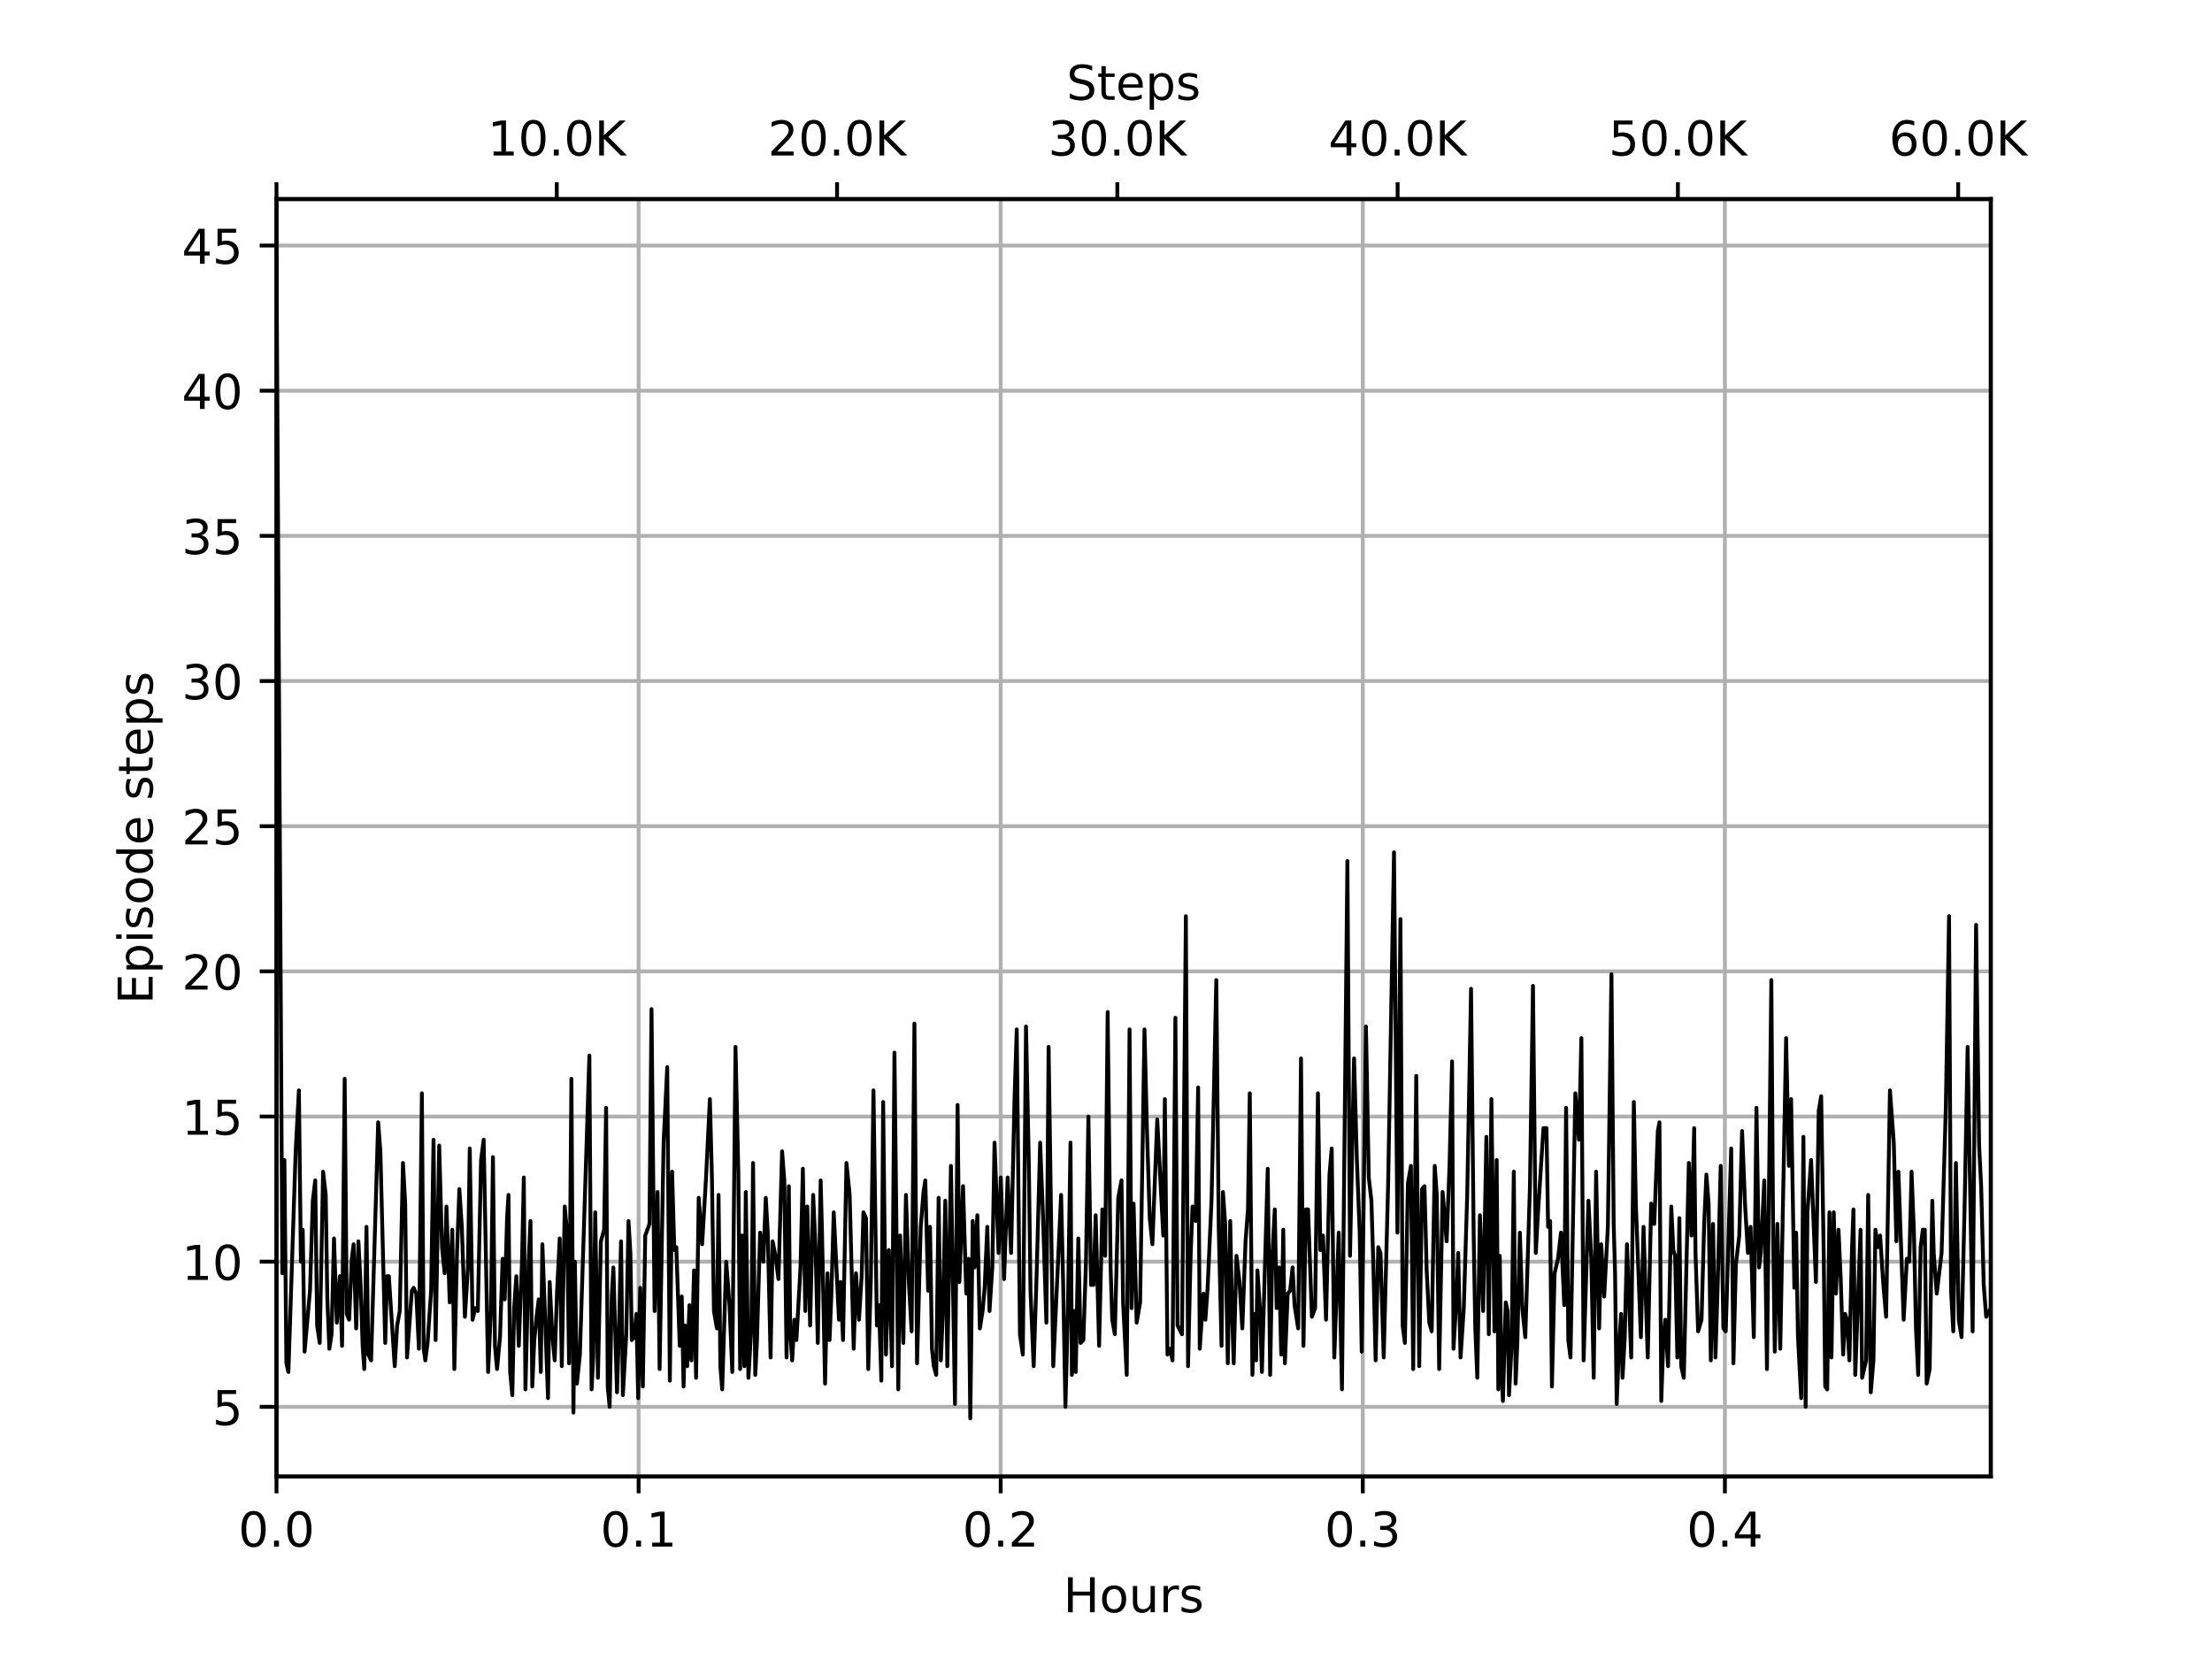 <?xml version="1.0" encoding="utf-8" standalone="no"?>
<!DOCTYPE svg PUBLIC "-//W3C//DTD SVG 1.1//EN"
  "http://www.w3.org/Graphics/SVG/1.1/DTD/svg11.dtd">
<!-- Created with matplotlib (https://matplotlib.org/) -->
<svg height="345.6pt" version="1.1" viewBox="0 0 460.8 345.6" width="460.8pt" xmlns="http://www.w3.org/2000/svg" xmlns:xlink="http://www.w3.org/1999/xlink">
 <defs>
  <style type="text/css">
*{stroke-linecap:butt;stroke-linejoin:round;}
  </style>
 </defs>
 <g id="figure_1">
  <g id="patch_1">
   <path d="M 0 345.6 
L 460.8 345.6 
L 460.8 0 
L 0 0 
z
" style="fill:#ffffff;"/>
  </g>
  <g id="axes_1">
   <g id="patch_2">
    <path d="M 57.6 307.584 
L 414.72 307.584 
L 414.72 41.472 
L 57.6 41.472 
z
" style="fill:#ffffff;"/>
   </g>
   <g id="matplotlib.axis_1">
    <g id="xtick_1">
     <g id="line2d_1">
      <path clip-path="url(#p15f5a786ad)" d="M 57.6 307.584 
L 57.6 41.472 
" style="fill:none;stroke:#b0b0b0;stroke-linecap:square;stroke-width:0.8;"/>
     </g>
     <g id="line2d_2">
      <defs>
       <path d="M 0 0 
L 0 3.5 
" id="mfca3f30fb4" style="stroke:#000000;stroke-width:0.8;"/>
      </defs>
      <g>
       <use style="stroke:#000000;stroke-width:0.8;" x="57.6" xlink:href="#mfca3f30fb4" y="307.584"/>
      </g>
     </g>
     <g id="text_1">
      <!-- 0.0 -->
      <defs>
       <path d="M 31.781 66.406 
Q 24.172 66.406 20.328 58.906 
Q 16.5 51.422 16.5 36.375 
Q 16.5 21.391 20.328 13.891 
Q 24.172 6.391 31.781 6.391 
Q 39.453 6.391 43.281 13.891 
Q 47.125 21.391 47.125 36.375 
Q 47.125 51.422 43.281 58.906 
Q 39.453 66.406 31.781 66.406 
z
M 31.781 74.219 
Q 44.047 74.219 50.516 64.516 
Q 56.984 54.828 56.984 36.375 
Q 56.984 17.969 50.516 8.266 
Q 44.047 -1.422 31.781 -1.422 
Q 19.531 -1.422 13.062 8.266 
Q 6.594 17.969 6.594 36.375 
Q 6.594 54.828 13.062 64.516 
Q 19.531 74.219 31.781 74.219 
z
" id="DejaVuSans-48"/>
       <path d="M 10.688 12.406 
L 21 12.406 
L 21 0 
L 10.688 0 
z
" id="DejaVuSans-46"/>
      </defs>
      <g transform="translate(49.648 322.182)scale(0.1 -0.1)">
       <use xlink:href="#DejaVuSans-48"/>
       <use x="63.623" xlink:href="#DejaVuSans-46"/>
       <use x="95.41" xlink:href="#DejaVuSans-48"/>
      </g>
     </g>
    </g>
    <g id="xtick_2">
     <g id="line2d_3">
      <path clip-path="url(#p15f5a786ad)" d="M 133.032 307.584 
L 133.032 41.472 
" style="fill:none;stroke:#b0b0b0;stroke-linecap:square;stroke-width:0.8;"/>
     </g>
     <g id="line2d_4">
      <g>
       <use style="stroke:#000000;stroke-width:0.8;" x="133.032" xlink:href="#mfca3f30fb4" y="307.584"/>
      </g>
     </g>
     <g id="text_2">
      <!-- 0.1 -->
      <defs>
       <path d="M 12.406 8.297 
L 28.516 8.297 
L 28.516 63.922 
L 10.984 60.406 
L 10.984 69.391 
L 28.422 72.906 
L 38.281 72.906 
L 38.281 8.297 
L 54.391 8.297 
L 54.391 0 
L 12.406 0 
z
" id="DejaVuSans-49"/>
      </defs>
      <g transform="translate(125.08 322.182)scale(0.1 -0.1)">
       <use xlink:href="#DejaVuSans-48"/>
       <use x="63.623" xlink:href="#DejaVuSans-46"/>
       <use x="95.41" xlink:href="#DejaVuSans-49"/>
      </g>
     </g>
    </g>
    <g id="xtick_3">
     <g id="line2d_5">
      <path clip-path="url(#p15f5a786ad)" d="M 208.464 307.584 
L 208.464 41.472 
" style="fill:none;stroke:#b0b0b0;stroke-linecap:square;stroke-width:0.8;"/>
     </g>
     <g id="line2d_6">
      <g>
       <use style="stroke:#000000;stroke-width:0.8;" x="208.464" xlink:href="#mfca3f30fb4" y="307.584"/>
      </g>
     </g>
     <g id="text_3">
      <!-- 0.2 -->
      <defs>
       <path d="M 19.188 8.297 
L 53.609 8.297 
L 53.609 0 
L 7.328 0 
L 7.328 8.297 
Q 12.938 14.109 22.625 23.891 
Q 32.328 33.688 34.812 36.531 
Q 39.547 41.844 41.422 45.531 
Q 43.312 49.219 43.312 52.781 
Q 43.312 58.594 39.234 62.25 
Q 35.156 65.922 28.609 65.922 
Q 23.969 65.922 18.812 64.312 
Q 13.672 62.703 7.812 59.422 
L 7.812 69.391 
Q 13.766 71.781 18.938 73 
Q 24.125 74.219 28.422 74.219 
Q 39.75 74.219 46.484 68.547 
Q 53.219 62.891 53.219 53.422 
Q 53.219 48.922 51.531 44.891 
Q 49.859 40.875 45.406 35.406 
Q 44.188 33.984 37.641 27.219 
Q 31.109 20.453 19.188 8.297 
z
" id="DejaVuSans-50"/>
      </defs>
      <g transform="translate(200.512 322.182)scale(0.1 -0.1)">
       <use xlink:href="#DejaVuSans-48"/>
       <use x="63.623" xlink:href="#DejaVuSans-46"/>
       <use x="95.41" xlink:href="#DejaVuSans-50"/>
      </g>
     </g>
    </g>
    <g id="xtick_4">
     <g id="line2d_7">
      <path clip-path="url(#p15f5a786ad)" d="M 283.896 307.584 
L 283.896 41.472 
" style="fill:none;stroke:#b0b0b0;stroke-linecap:square;stroke-width:0.8;"/>
     </g>
     <g id="line2d_8">
      <g>
       <use style="stroke:#000000;stroke-width:0.8;" x="283.896" xlink:href="#mfca3f30fb4" y="307.584"/>
      </g>
     </g>
     <g id="text_4">
      <!-- 0.3 -->
      <defs>
       <path d="M 40.578 39.312 
Q 47.656 37.797 51.625 33 
Q 55.609 28.219 55.609 21.188 
Q 55.609 10.406 48.188 4.484 
Q 40.766 -1.422 27.094 -1.422 
Q 22.516 -1.422 17.656 -0.516 
Q 12.797 0.391 7.625 2.203 
L 7.625 11.719 
Q 11.719 9.328 16.594 8.109 
Q 21.484 6.891 26.812 6.891 
Q 36.078 6.891 40.938 10.547 
Q 45.797 14.203 45.797 21.188 
Q 45.797 27.641 41.281 31.266 
Q 36.766 34.906 28.719 34.906 
L 20.219 34.906 
L 20.219 43.016 
L 29.109 43.016 
Q 36.375 43.016 40.234 45.922 
Q 44.094 48.828 44.094 54.297 
Q 44.094 59.906 40.109 62.906 
Q 36.141 65.922 28.719 65.922 
Q 24.656 65.922 20.016 65.031 
Q 15.375 64.156 9.812 62.312 
L 9.812 71.094 
Q 15.438 72.656 20.344 73.438 
Q 25.25 74.219 29.594 74.219 
Q 40.828 74.219 47.359 69.109 
Q 53.906 64.016 53.906 55.328 
Q 53.906 49.266 50.438 45.094 
Q 46.969 40.922 40.578 39.312 
z
" id="DejaVuSans-51"/>
      </defs>
      <g transform="translate(275.944 322.182)scale(0.1 -0.1)">
       <use xlink:href="#DejaVuSans-48"/>
       <use x="63.623" xlink:href="#DejaVuSans-46"/>
       <use x="95.41" xlink:href="#DejaVuSans-51"/>
      </g>
     </g>
    </g>
    <g id="xtick_5">
     <g id="line2d_9">
      <path clip-path="url(#p15f5a786ad)" d="M 359.328 307.584 
L 359.328 41.472 
" style="fill:none;stroke:#b0b0b0;stroke-linecap:square;stroke-width:0.8;"/>
     </g>
     <g id="line2d_10">
      <g>
       <use style="stroke:#000000;stroke-width:0.8;" x="359.328" xlink:href="#mfca3f30fb4" y="307.584"/>
      </g>
     </g>
     <g id="text_5">
      <!-- 0.4 -->
      <defs>
       <path d="M 37.797 64.312 
L 12.891 25.391 
L 37.797 25.391 
z
M 35.203 72.906 
L 47.609 72.906 
L 47.609 25.391 
L 58.016 25.391 
L 58.016 17.188 
L 47.609 17.188 
L 47.609 0 
L 37.797 0 
L 37.797 17.188 
L 4.891 17.188 
L 4.891 26.703 
z
" id="DejaVuSans-52"/>
      </defs>
      <g transform="translate(351.376 322.182)scale(0.1 -0.1)">
       <use xlink:href="#DejaVuSans-48"/>
       <use x="63.623" xlink:href="#DejaVuSans-46"/>
       <use x="95.41" xlink:href="#DejaVuSans-52"/>
      </g>
     </g>
    </g>
    <g id="text_6">
     <!-- Hours -->
     <defs>
      <path d="M 9.812 72.906 
L 19.672 72.906 
L 19.672 43.016 
L 55.516 43.016 
L 55.516 72.906 
L 65.375 72.906 
L 65.375 0 
L 55.516 0 
L 55.516 34.719 
L 19.672 34.719 
L 19.672 0 
L 9.812 0 
z
" id="DejaVuSans-72"/>
      <path d="M 30.609 48.391 
Q 23.391 48.391 19.188 42.75 
Q 14.984 37.109 14.984 27.297 
Q 14.984 17.484 19.156 11.844 
Q 23.344 6.203 30.609 6.203 
Q 37.797 6.203 41.984 11.859 
Q 46.188 17.531 46.188 27.297 
Q 46.188 37.016 41.984 42.703 
Q 37.797 48.391 30.609 48.391 
z
M 30.609 56 
Q 42.328 56 49.016 48.375 
Q 55.719 40.766 55.719 27.297 
Q 55.719 13.875 49.016 6.219 
Q 42.328 -1.422 30.609 -1.422 
Q 18.844 -1.422 12.172 6.219 
Q 5.516 13.875 5.516 27.297 
Q 5.516 40.766 12.172 48.375 
Q 18.844 56 30.609 56 
z
" id="DejaVuSans-111"/>
      <path d="M 8.5 21.578 
L 8.5 54.688 
L 17.484 54.688 
L 17.484 21.922 
Q 17.484 14.156 20.5 10.266 
Q 23.531 6.391 29.594 6.391 
Q 36.859 6.391 41.078 11.031 
Q 45.312 15.672 45.312 23.688 
L 45.312 54.688 
L 54.297 54.688 
L 54.297 0 
L 45.312 0 
L 45.312 8.406 
Q 42.047 3.422 37.719 1 
Q 33.406 -1.422 27.688 -1.422 
Q 18.266 -1.422 13.375 4.438 
Q 8.5 10.297 8.5 21.578 
z
M 31.109 56 
z
" id="DejaVuSans-117"/>
      <path d="M 41.109 46.297 
Q 39.594 47.172 37.812 47.578 
Q 36.031 48 33.891 48 
Q 26.266 48 22.188 43.047 
Q 18.109 38.094 18.109 28.812 
L 18.109 0 
L 9.078 0 
L 9.078 54.688 
L 18.109 54.688 
L 18.109 46.188 
Q 20.953 51.172 25.484 53.578 
Q 30.031 56 36.531 56 
Q 37.453 56 38.578 55.875 
Q 39.703 55.766 41.062 55.516 
z
" id="DejaVuSans-114"/>
      <path d="M 44.281 53.078 
L 44.281 44.578 
Q 40.484 46.531 36.375 47.5 
Q 32.281 48.484 27.875 48.484 
Q 21.188 48.484 17.844 46.438 
Q 14.5 44.391 14.5 40.281 
Q 14.5 37.156 16.891 35.375 
Q 19.281 33.594 26.516 31.984 
L 29.594 31.297 
Q 39.156 29.25 43.188 25.516 
Q 47.219 21.781 47.219 15.094 
Q 47.219 7.469 41.188 3.016 
Q 35.156 -1.422 24.609 -1.422 
Q 20.219 -1.422 15.453 -0.562 
Q 10.688 0.297 5.422 2 
L 5.422 11.281 
Q 10.406 8.688 15.234 7.391 
Q 20.062 6.109 24.812 6.109 
Q 31.156 6.109 34.562 8.281 
Q 37.984 10.453 37.984 14.406 
Q 37.984 18.062 35.516 20.016 
Q 33.062 21.969 24.703 23.781 
L 21.578 24.516 
Q 13.234 26.266 9.516 29.906 
Q 5.812 33.547 5.812 39.891 
Q 5.812 47.609 11.281 51.797 
Q 16.75 56 26.812 56 
Q 31.781 56 36.172 55.266 
Q 40.578 54.547 44.281 53.078 
z
" id="DejaVuSans-115"/>
     </defs>
     <g transform="translate(221.512 335.861)scale(0.1 -0.1)">
      <use xlink:href="#DejaVuSans-72"/>
      <use x="75.195" xlink:href="#DejaVuSans-111"/>
      <use x="136.377" xlink:href="#DejaVuSans-117"/>
      <use x="199.756" xlink:href="#DejaVuSans-114"/>
      <use x="240.869" xlink:href="#DejaVuSans-115"/>
     </g>
    </g>
   </g>
   <g id="matplotlib.axis_2">
    <g id="ytick_1">
     <g id="line2d_11">
      <path clip-path="url(#p15f5a786ad)" d="M 57.6 293.069 
L 414.72 293.069 
" style="fill:none;stroke:#b0b0b0;stroke-linecap:square;stroke-width:0.8;"/>
     </g>
     <g id="line2d_12">
      <defs>
       <path d="M 0 0 
L -3.5 0 
" id="m21ee9aefd4" style="stroke:#000000;stroke-width:0.8;"/>
      </defs>
      <g>
       <use style="stroke:#000000;stroke-width:0.8;" x="57.6" xlink:href="#m21ee9aefd4" y="293.069"/>
      </g>
     </g>
     <g id="text_7">
      <!-- 5 -->
      <defs>
       <path d="M 10.797 72.906 
L 49.516 72.906 
L 49.516 64.594 
L 19.828 64.594 
L 19.828 46.734 
Q 21.969 47.469 24.109 47.828 
Q 26.266 48.188 28.422 48.188 
Q 40.625 48.188 47.75 41.5 
Q 54.891 34.812 54.891 23.391 
Q 54.891 11.625 47.562 5.094 
Q 40.234 -1.422 26.906 -1.422 
Q 22.312 -1.422 17.547 -0.641 
Q 12.797 0.141 7.719 1.703 
L 7.719 11.625 
Q 12.109 9.234 16.797 8.062 
Q 21.484 6.891 26.703 6.891 
Q 35.156 6.891 40.078 11.328 
Q 45.016 15.766 45.016 23.391 
Q 45.016 31 40.078 35.438 
Q 35.156 39.891 26.703 39.891 
Q 22.75 39.891 18.812 39.016 
Q 14.891 38.141 10.797 36.281 
z
" id="DejaVuSans-53"/>
      </defs>
      <g transform="translate(44.237 296.868)scale(0.1 -0.1)">
       <use xlink:href="#DejaVuSans-53"/>
      </g>
     </g>
    </g>
    <g id="ytick_2">
     <g id="line2d_13">
      <path clip-path="url(#p15f5a786ad)" d="M 57.6 262.829 
L 414.72 262.829 
" style="fill:none;stroke:#b0b0b0;stroke-linecap:square;stroke-width:0.8;"/>
     </g>
     <g id="line2d_14">
      <g>
       <use style="stroke:#000000;stroke-width:0.8;" x="57.6" xlink:href="#m21ee9aefd4" y="262.829"/>
      </g>
     </g>
     <g id="text_8">
      <!-- 10 -->
      <g transform="translate(37.875 266.628)scale(0.1 -0.1)">
       <use xlink:href="#DejaVuSans-49"/>
       <use x="63.623" xlink:href="#DejaVuSans-48"/>
      </g>
     </g>
    </g>
    <g id="ytick_3">
     <g id="line2d_15">
      <path clip-path="url(#p15f5a786ad)" d="M 57.6 232.589 
L 414.72 232.589 
" style="fill:none;stroke:#b0b0b0;stroke-linecap:square;stroke-width:0.8;"/>
     </g>
     <g id="line2d_16">
      <g>
       <use style="stroke:#000000;stroke-width:0.8;" x="57.6" xlink:href="#m21ee9aefd4" y="232.589"/>
      </g>
     </g>
     <g id="text_9">
      <!-- 15 -->
      <g transform="translate(37.875 236.388)scale(0.1 -0.1)">
       <use xlink:href="#DejaVuSans-49"/>
       <use x="63.623" xlink:href="#DejaVuSans-53"/>
      </g>
     </g>
    </g>
    <g id="ytick_4">
     <g id="line2d_17">
      <path clip-path="url(#p15f5a786ad)" d="M 57.6 202.349 
L 414.72 202.349 
" style="fill:none;stroke:#b0b0b0;stroke-linecap:square;stroke-width:0.8;"/>
     </g>
     <g id="line2d_18">
      <g>
       <use style="stroke:#000000;stroke-width:0.8;" x="57.6" xlink:href="#m21ee9aefd4" y="202.349"/>
      </g>
     </g>
     <g id="text_10">
      <!-- 20 -->
      <g transform="translate(37.875 206.148)scale(0.1 -0.1)">
       <use xlink:href="#DejaVuSans-50"/>
       <use x="63.623" xlink:href="#DejaVuSans-48"/>
      </g>
     </g>
    </g>
    <g id="ytick_5">
     <g id="line2d_19">
      <path clip-path="url(#p15f5a786ad)" d="M 57.6 172.109 
L 414.72 172.109 
" style="fill:none;stroke:#b0b0b0;stroke-linecap:square;stroke-width:0.8;"/>
     </g>
     <g id="line2d_20">
      <g>
       <use style="stroke:#000000;stroke-width:0.8;" x="57.6" xlink:href="#m21ee9aefd4" y="172.109"/>
      </g>
     </g>
     <g id="text_11">
      <!-- 25 -->
      <g transform="translate(37.875 175.908)scale(0.1 -0.1)">
       <use xlink:href="#DejaVuSans-50"/>
       <use x="63.623" xlink:href="#DejaVuSans-53"/>
      </g>
     </g>
    </g>
    <g id="ytick_6">
     <g id="line2d_21">
      <path clip-path="url(#p15f5a786ad)" d="M 57.6 141.869 
L 414.72 141.869 
" style="fill:none;stroke:#b0b0b0;stroke-linecap:square;stroke-width:0.8;"/>
     </g>
     <g id="line2d_22">
      <g>
       <use style="stroke:#000000;stroke-width:0.8;" x="57.6" xlink:href="#m21ee9aefd4" y="141.869"/>
      </g>
     </g>
     <g id="text_12">
      <!-- 30 -->
      <g transform="translate(37.875 145.668)scale(0.1 -0.1)">
       <use xlink:href="#DejaVuSans-51"/>
       <use x="63.623" xlink:href="#DejaVuSans-48"/>
      </g>
     </g>
    </g>
    <g id="ytick_7">
     <g id="line2d_23">
      <path clip-path="url(#p15f5a786ad)" d="M 57.6 111.629 
L 414.72 111.629 
" style="fill:none;stroke:#b0b0b0;stroke-linecap:square;stroke-width:0.8;"/>
     </g>
     <g id="line2d_24">
      <g>
       <use style="stroke:#000000;stroke-width:0.8;" x="57.6" xlink:href="#m21ee9aefd4" y="111.629"/>
      </g>
     </g>
     <g id="text_13">
      <!-- 35 -->
      <g transform="translate(37.875 115.428)scale(0.1 -0.1)">
       <use xlink:href="#DejaVuSans-51"/>
       <use x="63.623" xlink:href="#DejaVuSans-53"/>
      </g>
     </g>
    </g>
    <g id="ytick_8">
     <g id="line2d_25">
      <path clip-path="url(#p15f5a786ad)" d="M 57.6 81.389 
L 414.72 81.389 
" style="fill:none;stroke:#b0b0b0;stroke-linecap:square;stroke-width:0.8;"/>
     </g>
     <g id="line2d_26">
      <g>
       <use style="stroke:#000000;stroke-width:0.8;" x="57.6" xlink:href="#m21ee9aefd4" y="81.389"/>
      </g>
     </g>
     <g id="text_14">
      <!-- 40 -->
      <g transform="translate(37.875 85.188)scale(0.1 -0.1)">
       <use xlink:href="#DejaVuSans-52"/>
       <use x="63.623" xlink:href="#DejaVuSans-48"/>
      </g>
     </g>
    </g>
    <g id="ytick_9">
     <g id="line2d_27">
      <path clip-path="url(#p15f5a786ad)" d="M 57.6 51.149 
L 414.72 51.149 
" style="fill:none;stroke:#b0b0b0;stroke-linecap:square;stroke-width:0.8;"/>
     </g>
     <g id="line2d_28">
      <g>
       <use style="stroke:#000000;stroke-width:0.8;" x="57.6" xlink:href="#m21ee9aefd4" y="51.149"/>
      </g>
     </g>
     <g id="text_15">
      <!-- 45 -->
      <g transform="translate(37.875 54.948)scale(0.1 -0.1)">
       <use xlink:href="#DejaVuSans-52"/>
       <use x="63.623" xlink:href="#DejaVuSans-53"/>
      </g>
     </g>
    </g>
    <g id="text_16">
     <!-- Episode steps -->
     <defs>
      <path d="M 9.812 72.906 
L 55.906 72.906 
L 55.906 64.594 
L 19.672 64.594 
L 19.672 43.016 
L 54.391 43.016 
L 54.391 34.719 
L 19.672 34.719 
L 19.672 8.297 
L 56.781 8.297 
L 56.781 0 
L 9.812 0 
z
" id="DejaVuSans-69"/>
      <path d="M 18.109 8.203 
L 18.109 -20.797 
L 9.078 -20.797 
L 9.078 54.688 
L 18.109 54.688 
L 18.109 46.391 
Q 20.953 51.266 25.266 53.625 
Q 29.594 56 35.594 56 
Q 45.562 56 51.781 48.094 
Q 58.016 40.188 58.016 27.297 
Q 58.016 14.406 51.781 6.484 
Q 45.562 -1.422 35.594 -1.422 
Q 29.594 -1.422 25.266 0.953 
Q 20.953 3.328 18.109 8.203 
z
M 48.688 27.297 
Q 48.688 37.203 44.609 42.844 
Q 40.531 48.484 33.406 48.484 
Q 26.266 48.484 22.188 42.844 
Q 18.109 37.203 18.109 27.297 
Q 18.109 17.391 22.188 11.75 
Q 26.266 6.109 33.406 6.109 
Q 40.531 6.109 44.609 11.75 
Q 48.688 17.391 48.688 27.297 
z
" id="DejaVuSans-112"/>
      <path d="M 9.422 54.688 
L 18.406 54.688 
L 18.406 0 
L 9.422 0 
z
M 9.422 75.984 
L 18.406 75.984 
L 18.406 64.594 
L 9.422 64.594 
z
" id="DejaVuSans-105"/>
      <path d="M 45.406 46.391 
L 45.406 75.984 
L 54.391 75.984 
L 54.391 0 
L 45.406 0 
L 45.406 8.203 
Q 42.578 3.328 38.25 0.953 
Q 33.938 -1.422 27.875 -1.422 
Q 17.969 -1.422 11.734 6.484 
Q 5.516 14.406 5.516 27.297 
Q 5.516 40.188 11.734 48.094 
Q 17.969 56 27.875 56 
Q 33.938 56 38.25 53.625 
Q 42.578 51.266 45.406 46.391 
z
M 14.797 27.297 
Q 14.797 17.391 18.875 11.75 
Q 22.953 6.109 30.078 6.109 
Q 37.203 6.109 41.297 11.75 
Q 45.406 17.391 45.406 27.297 
Q 45.406 37.203 41.297 42.844 
Q 37.203 48.484 30.078 48.484 
Q 22.953 48.484 18.875 42.844 
Q 14.797 37.203 14.797 27.297 
z
" id="DejaVuSans-100"/>
      <path d="M 56.203 29.594 
L 56.203 25.203 
L 14.891 25.203 
Q 15.484 15.922 20.484 11.062 
Q 25.484 6.203 34.422 6.203 
Q 39.594 6.203 44.453 7.469 
Q 49.312 8.734 54.109 11.281 
L 54.109 2.781 
Q 49.266 0.734 44.188 -0.344 
Q 39.109 -1.422 33.891 -1.422 
Q 20.797 -1.422 13.156 6.188 
Q 5.516 13.812 5.516 26.812 
Q 5.516 40.234 12.766 48.109 
Q 20.016 56 32.328 56 
Q 43.359 56 49.781 48.891 
Q 56.203 41.797 56.203 29.594 
z
M 47.219 32.234 
Q 47.125 39.594 43.094 43.984 
Q 39.062 48.391 32.422 48.391 
Q 24.906 48.391 20.391 44.141 
Q 15.875 39.891 15.188 32.172 
z
" id="DejaVuSans-101"/>
      <path id="DejaVuSans-32"/>
      <path d="M 18.312 70.219 
L 18.312 54.688 
L 36.812 54.688 
L 36.812 47.703 
L 18.312 47.703 
L 18.312 18.016 
Q 18.312 11.328 20.141 9.422 
Q 21.969 7.516 27.594 7.516 
L 36.812 7.516 
L 36.812 0 
L 27.594 0 
Q 17.188 0 13.234 3.875 
Q 9.281 7.766 9.281 18.016 
L 9.281 47.703 
L 2.688 47.703 
L 2.688 54.688 
L 9.281 54.688 
L 9.281 70.219 
z
" id="DejaVuSans-116"/>
     </defs>
     <g transform="translate(31.795 209.175)rotate(-90)scale(0.1 -0.1)">
      <use xlink:href="#DejaVuSans-69"/>
      <use x="63.184" xlink:href="#DejaVuSans-112"/>
      <use x="126.66" xlink:href="#DejaVuSans-105"/>
      <use x="154.443" xlink:href="#DejaVuSans-115"/>
      <use x="206.543" xlink:href="#DejaVuSans-111"/>
      <use x="267.725" xlink:href="#DejaVuSans-100"/>
      <use x="331.201" xlink:href="#DejaVuSans-101"/>
      <use x="392.725" xlink:href="#DejaVuSans-32"/>
      <use x="424.512" xlink:href="#DejaVuSans-115"/>
      <use x="476.611" xlink:href="#DejaVuSans-116"/>
      <use x="515.82" xlink:href="#DejaVuSans-101"/>
      <use x="577.344" xlink:href="#DejaVuSans-112"/>
      <use x="640.82" xlink:href="#DejaVuSans-115"/>
     </g>
    </g>
   </g>
   <g id="line2d_29">
    <path clip-path="url(#p15f5a786ad)" d="M 57.6 53.568 
L 58.819 265.248 
L 59.246 241.661 
L 59.659 283.997 
L 60.079 285.811 
L 61.592 239.846 
L 62.266 227.146 
L 62.688 262.829 
L 63.063 256.176 
L 63.455 281.578 
L 64.575 268.877 
L 65.164 250.128 
L 65.668 245.894 
L 66.064 276.134 
L 66.6 279.763 
L 67.307 244.08 
L 67.853 248.918 
L 68.189 270.691 
L 68.61 280.973 
L 69.072 277.949 
L 69.577 257.99 
L 70.167 275.53 
L 70.795 265.853 
L 71.257 280.368 
L 71.804 224.726 
L 72.237 273.715 
L 72.73 274.925 
L 73.292 262.224 
L 73.659 259.2 
L 74.199 276.739 
L 74.664 258.595 
L 75.123 267.667 
L 75.543 280.368 
L 75.88 285.206 
L 76.342 255.571 
L 76.72 282.182 
L 77.308 283.392 
L 78.779 233.798 
L 79.241 239.846 
L 80.25 279.763 
L 80.628 265.853 
L 81.006 265.853 
L 82.225 284.602 
L 82.73 276.134 
L 83.275 273.11 
L 83.947 242.266 
L 84.409 250.733 
L 84.789 282.787 
L 85.796 268.877 
L 86.174 268.272 
L 86.72 269.482 
L 87.267 280.973 
L 87.886 227.75 
L 88.256 280.973 
L 88.6 283.392 
L 89.072 279.763 
L 89.811 268.877 
L 90.315 237.427 
L 90.748 279.158 
L 91.492 238.637 
L 92.08 259.805 
L 92.629 265.248 
L 93.005 251.338 
L 93.685 271.296 
L 94.223 256.176 
L 94.649 285.206 
L 95.201 261.014 
L 95.694 247.709 
L 96.208 255.571 
L 96.849 274.32 
L 97.479 264.038 
L 97.858 239.242 
L 98.447 274.925 
L 98.992 272.506 
L 99.538 273.11 
L 100.214 241.661 
L 100.757 237.427 
L 101.682 285.811 
L 102.27 273.11 
L 102.691 241.056 
L 103.111 280.368 
L 103.545 285.206 
L 104.161 278.554 
L 104.707 262.224 
L 105.141 270.691 
L 105.632 253.757 
L 105.926 248.918 
L 106.274 285.811 
L 106.724 290.65 
L 107.103 272.506 
L 107.565 265.853 
L 108.069 280.368 
L 108.741 262.829 
L 109.12 245.29 
L 109.456 289.44 
L 110.13 262.829 
L 110.506 254.362 
L 110.884 288.835 
L 111.305 279.158 
L 111.767 274.32 
L 112.229 270.691 
L 112.658 285.811 
L 112.986 259.2 
L 114.162 291.254 
L 114.507 267.062 
L 115.044 277.949 
L 115.551 283.392 
L 116.053 268.877 
L 116.6 257.99 
L 117.031 284.602 
L 117.65 251.338 
L 118.173 257.386 
L 118.544 283.997 
L 119.037 224.726 
L 119.457 294.278 
L 119.755 262.829 
L 120.182 288.23 
L 120.802 282.182 
L 122.777 219.888 
L 123.239 289.44 
L 123.575 282.787 
L 123.995 252.547 
L 124.559 287.021 
L 125.171 258.595 
L 125.846 256.176 
L 126.264 230.774 
L 126.6 288.835 
L 126.996 293.069 
L 127.44 270.086 
L 127.777 264.038 
L 128.534 290.045 
L 128.953 276.739 
L 129.373 258.595 
L 129.751 290.65 
L 130.468 277.949 
L 130.93 254.362 
L 131.322 261.014 
L 131.614 279.158 
L 132.105 278.554 
L 132.567 273.715 
L 132.945 291.254 
L 133.365 268.272 
L 133.913 288.835 
L 134.416 257.386 
L 135.298 254.966 
L 135.72 210.211 
L 136.361 273.11 
L 136.979 248.314 
L 137.408 285.206 
L 138.24 238.032 
L 138.997 222.307 
L 139.543 287.626 
L 140.014 244.08 
L 140.467 260.41 
L 140.887 259.805 
L 141.602 280.368 
L 142.022 270.086 
L 142.402 288.835 
L 142.736 276.134 
L 143.158 284.602 
L 143.62 271.901 
L 144.04 283.392 
L 144.586 264.643 
L 145.006 287.021 
L 145.553 249.523 
L 146.267 259.2 
L 147.082 245.29 
L 147.881 228.96 
L 148.309 245.29 
L 148.721 273.11 
L 149.352 276.739 
L 149.688 248.918 
L 150.066 284.602 
L 150.444 289.44 
L 151.285 262.829 
L 151.972 271.901 
L 152.545 285.811 
L 153.219 218.074 
L 153.806 244.08 
L 154.184 285.206 
L 154.604 257.386 
L 155.066 284.602 
L 155.36 248.314 
L 155.907 287.021 
L 156.537 276.134 
L 156.873 242.266 
L 157.335 286.416 
L 157.674 279.763 
L 158.348 256.781 
L 159.016 262.829 
L 159.521 249.523 
L 159.941 256.781 
L 160.529 282.787 
L 160.949 258.595 
L 161.539 261.619 
L 162.169 266.458 
L 162.924 239.846 
L 163.386 245.894 
L 163.857 282.787 
L 164.325 247.104 
L 164.615 277.344 
L 165.025 283.392 
L 165.487 274.925 
L 165.907 279.158 
L 166.76 264.038 
L 167.252 243.475 
L 167.758 273.11 
L 168.176 251.338 
L 168.764 276.134 
L 169.395 248.918 
L 169.909 260.41 
L 170.361 279.763 
L 170.959 245.894 
L 171.244 256.781 
L 171.874 288.23 
L 172.378 265.248 
L 172.809 279.158 
L 173.176 270.086 
L 173.681 252.547 
L 174.773 274.925 
L 175.109 267.062 
L 175.614 279.158 
L 176.33 242.266 
L 177 248.918 
L 177.841 280.973 
L 178.314 265.248 
L 178.944 274.925 
L 179.495 265.853 
L 179.868 252.547 
L 180.404 253.757 
L 180.869 285.206 
L 181.413 266.458 
L 181.959 227.146 
L 182.673 276.134 
L 183.11 271.901 
L 183.598 287.626 
L 183.976 229.565 
L 184.564 282.182 
L 185.153 260.41 
L 185.825 284.602 
L 186.33 219.283 
L 187.128 289.44 
L 187.507 257.386 
L 188.18 279.763 
L 188.726 248.918 
L 189.328 267.062 
L 189.902 277.344 
L 190.491 213.235 
L 191.037 283.997 
L 191.805 255.571 
L 192.382 248.314 
L 192.76 245.894 
L 193.348 268.877 
L 193.738 255.571 
L 194.147 280.973 
L 194.529 284.602 
L 195.029 286.416 
L 195.533 249.523 
L 195.996 283.392 
L 196.458 272.506 
L 196.923 250.128 
L 197.34 284.602 
L 198.097 242.87 
L 198.937 292.464 
L 199.483 230.17 
L 199.861 267.062 
L 200.618 247.104 
L 201.291 269.482 
L 201.752 262.224 
L 202.13 295.488 
L 202.634 254.362 
L 203.013 264.038 
L 203.601 253.152 
L 204.117 276.739 
L 204.694 273.11 
L 205.122 268.272 
L 205.668 255.571 
L 206.132 273.11 
L 206.719 264.038 
L 207.181 238.032 
L 208.021 261.014 
L 208.483 245.29 
L 209.168 266.458 
L 209.912 245.29 
L 210.626 261.014 
L 211.341 228.96 
L 211.803 214.445 
L 212.475 277.949 
L 213.074 282.182 
L 213.736 213.84 
L 214.324 242.266 
L 214.67 268.877 
L 215.333 284.602 
L 215.921 266.458 
L 216.685 238.032 
L 217.266 253.152 
L 217.98 275.53 
L 218.442 218.074 
L 219.409 284.602 
L 221.048 248.918 
L 221.468 267.062 
L 221.946 293.069 
L 222.45 273.715 
L 223.005 238.032 
L 223.291 286.416 
L 223.795 273.11 
L 224.099 285.811 
L 224.635 257.99 
L 225.105 279.763 
L 225.686 279.158 
L 226.232 262.829 
L 226.736 232.589 
L 227.282 267.667 
L 227.786 267.667 
L 228.248 253.152 
L 228.963 280.368 
L 229.635 251.942 
L 230.223 261.619 
L 230.746 210.816 
L 231.357 264.038 
L 231.701 274.925 
L 232.24 277.949 
L 232.954 249.523 
L 233.628 245.894 
L 233.963 271.296 
L 234.719 286.416 
L 235.308 214.445 
L 235.728 272.506 
L 236.148 250.733 
L 236.786 275.53 
L 237.507 271.296 
L 238.417 214.445 
L 238.921 235.008 
L 239.51 253.757 
L 240.066 259.2 
L 241.073 233.194 
L 242.333 257.386 
L 242.661 228.96 
L 243.207 282.182 
L 243.754 280.973 
L 244.258 283.392 
L 244.854 212.026 
L 245.308 276.134 
L 246.233 277.949 
L 247.039 190.858 
L 247.493 284.602 
L 248.01 262.224 
L 248.418 251.338 
L 249.092 254.362 
L 249.595 226.541 
L 249.932 280.973 
L 250.696 269.482 
L 251.108 274.925 
L 251.57 268.272 
L 252.38 250.128 
L 253.377 204.163 
L 253.892 256.176 
L 254.47 280.368 
L 254.764 248.314 
L 255.226 254.966 
L 255.772 283.997 
L 256.277 254.362 
L 256.655 273.11 
L 257.002 283.997 
L 257.579 261.619 
L 258.21 267.062 
L 258.798 276.739 
L 259.47 258.595 
L 259.974 251.942 
L 260.352 227.75 
L 260.898 286.416 
L 261.242 273.715 
L 261.664 283.392 
L 261.949 264.643 
L 262.495 273.11 
L 262.875 285.811 
L 264.092 243.475 
L 264.596 286.416 
L 265.016 262.224 
L 265.562 251.942 
L 265.951 272.506 
L 266.456 264.038 
L 266.907 282.182 
L 267.327 256.176 
L 267.664 283.997 
L 268.252 269.482 
L 268.756 268.877 
L 269.268 264.038 
L 269.68 271.901 
L 270.437 276.739 
L 271.025 220.493 
L 271.529 280.368 
L 272.033 251.942 
L 272.496 251.942 
L 273.291 274.32 
L 273.963 272.506 
L 274.552 227.75 
L 275.056 260.41 
L 275.602 257.386 
L 276.236 274.925 
L 276.955 244.685 
L 277.421 239.242 
L 277.955 282.787 
L 278.88 256.781 
L 279.552 289.44 
L 280.687 179.366 
L 281.233 261.619 
L 282.073 220.493 
L 282.662 241.661 
L 283.25 256.781 
L 283.67 281.578 
L 284.553 213.84 
L 285.141 245.29 
L 285.688 250.128 
L 286.108 264.038 
L 286.57 283.392 
L 287.116 259.805 
L 287.578 261.014 
L 288.251 282.787 
L 289.177 246.499 
L 290.396 177.552 
L 291.108 256.781 
L 291.738 191.462 
L 292.201 276.134 
L 292.663 279.763 
L 293.293 246.499 
L 293.924 242.87 
L 294.396 285.206 
L 295.031 224.122 
L 295.647 284.602 
L 296.236 247.709 
L 296.748 247.104 
L 297.201 264.643 
L 297.748 275.53 
L 298.253 277.344 
L 298.882 242.87 
L 299.302 248.918 
L 299.806 285.206 
L 300.521 248.314 
L 301.361 258.595 
L 301.959 242.87 
L 302.496 221.098 
L 302.793 280.973 
L 303.42 270.086 
L 303.768 261.014 
L 304.26 282.787 
L 304.933 272.506 
L 305.647 248.918 
L 306.445 205.978 
L 306.992 257.386 
L 307.328 276.739 
L 307.748 287.021 
L 308.296 253.152 
L 308.967 273.11 
L 309.639 236.822 
L 310.145 277.949 
L 310.689 228.96 
L 311.32 277.344 
L 311.782 241.661 
L 312.129 289.44 
L 312.425 261.619 
L 312.749 283.997 
L 313.085 291.859 
L 313.675 271.296 
L 314.051 273.11 
L 314.353 290.65 
L 314.891 280.368 
L 315.354 244.08 
L 315.732 288.23 
L 316.11 279.158 
L 316.614 256.781 
L 317.12 272.506 
L 317.749 278.554 
L 318.715 247.104 
L 319.345 205.373 
L 319.933 261.014 
L 320.363 253.152 
L 321.53 235.008 
L 322.161 235.008 
L 322.497 255.571 
L 322.917 254.362 
L 323.295 288.835 
L 323.85 265.248 
L 324.556 262.224 
L 325.186 256.781 
L 325.865 271.901 
L 326.245 230.774 
L 326.706 279.158 
L 327.162 282.787 
L 328.172 227.75 
L 328.926 237.427 
L 329.431 216.259 
L 329.893 283.392 
L 330.902 250.128 
L 331.492 262.224 
L 331.996 287.021 
L 332.498 244.08 
L 333.129 276.739 
L 333.56 259.2 
L 334.179 270.086 
L 334.947 255.571 
L 335.694 202.954 
L 336.16 254.966 
L 336.448 265.248 
L 336.785 292.464 
L 337.247 280.973 
L 337.709 273.715 
L 338.003 287.021 
L 338.465 278.554 
L 338.927 259.2 
L 339.81 282.787 
L 340.356 229.565 
L 340.776 250.733 
L 341.827 278.554 
L 342.375 255.571 
L 343.256 282.787 
L 343.97 250.733 
L 344.611 254.966 
L 345.357 235.613 
L 345.693 233.798 
L 346.072 291.859 
L 346.492 279.763 
L 346.912 274.925 
L 347.487 284.602 
L 348.159 251.338 
L 348.581 260.41 
L 348.958 261.619 
L 349.42 282.787 
L 349.842 253.757 
L 350.224 284.602 
L 350.765 287.021 
L 351.815 242.266 
L 352.363 257.386 
L 352.925 235.008 
L 353.202 261.014 
L 353.748 277.344 
L 354.462 274.925 
L 355.009 254.966 
L 355.473 244.685 
L 355.934 250.733 
L 356.396 283.392 
L 356.858 254.966 
L 357.362 282.787 
L 357.824 267.667 
L 358.455 242.87 
L 359.009 276.739 
L 359.505 277.344 
L 360.64 239.242 
L 361.102 283.997 
L 361.617 263.434 
L 362.32 257.386 
L 362.909 235.613 
L 363.547 251.338 
L 364.127 261.014 
L 364.674 255.571 
L 365.346 278.554 
L 365.905 230.774 
L 366.439 264.038 
L 366.817 261.014 
L 367.532 245.894 
L 368.09 285.206 
L 369.002 204.163 
L 369.381 257.99 
L 369.717 281.578 
L 370.263 254.966 
L 370.859 280.973 
L 372.078 216.259 
L 372.658 242.87 
L 373.121 228.96 
L 373.793 268.272 
L 374.171 256.781 
L 374.549 278.554 
L 375.222 291.254 
L 375.684 236.822 
L 376.146 293.069 
L 376.524 252.547 
L 377.281 241.661 
L 378.291 267.062 
L 378.877 231.379 
L 379.386 228.355 
L 379.927 262.224 
L 380.222 288.835 
L 380.643 289.44 
L 381.106 252.547 
L 381.526 282.787 
L 381.998 252.547 
L 382.457 269.482 
L 382.995 256.176 
L 383.457 266.458 
L 383.963 282.182 
L 384.381 273.715 
L 384.76 274.925 
L 385.265 283.392 
L 385.779 261.014 
L 386.104 251.942 
L 386.482 286.416 
L 387.587 256.176 
L 387.911 287.021 
L 388.751 283.392 
L 389.176 248.918 
L 389.718 290.045 
L 390.274 283.392 
L 390.684 256.176 
L 391.19 259.805 
L 391.66 257.386 
L 392.291 267.062 
L 392.911 274.32 
L 393.71 227.146 
L 394.508 238.032 
L 395.054 258.595 
L 395.474 244.08 
L 396.567 274.925 
L 397.239 262.224 
L 397.743 262.829 
L 398.215 244.08 
L 398.709 256.781 
L 399.13 276.739 
L 399.592 286.416 
L 400.101 259.805 
L 400.558 256.176 
L 400.978 256.176 
L 401.356 288.23 
L 401.987 285.206 
L 402.533 250.128 
L 402.829 261.014 
L 403.459 269.482 
L 404.469 261.014 
L 405.349 230.774 
L 406.022 190.858 
L 406.442 268.877 
L 406.904 277.344 
L 407.451 242.266 
L 408.047 274.925 
L 408.629 278.554 
L 409.3 249.523 
L 409.89 218.074 
L 410.938 277.344 
L 411.653 192.672 
L 412.283 238.637 
L 412.71 247.104 
L 413.249 267.667 
L 413.758 274.32 
L 414.72 272.506 
L 414.72 272.506 
" style="fill:none;stroke:#000000;stroke-linecap:square;stroke-width:0.8;"/>
   </g>
   <g id="patch_3">
    <path d="M 57.6 307.584 
L 57.6 41.472 
" style="fill:none;stroke:#000000;stroke-linecap:square;stroke-linejoin:miter;stroke-width:0.8;"/>
   </g>
   <g id="patch_4">
    <path d="M 414.72 307.584 
L 414.72 41.472 
" style="fill:none;stroke:#000000;stroke-linecap:square;stroke-linejoin:miter;stroke-width:0.8;"/>
   </g>
   <g id="patch_5">
    <path d="M 57.6 307.584 
L 414.72 307.584 
" style="fill:none;stroke:#000000;stroke-linecap:square;stroke-linejoin:miter;stroke-width:0.8;"/>
   </g>
   <g id="patch_6">
    <path d="M 57.6 41.472 
L 414.72 41.472 
" style="fill:none;stroke:#000000;stroke-linecap:square;stroke-linejoin:miter;stroke-width:0.8;"/>
   </g>
  </g>
  <g id="axes_2">
   <g id="matplotlib.axis_3">
    <g id="xtick_6">
     <g id="line2d_30">
      <defs>
       <path d="M 0 0 
L 0 -3.5 
" id="m2d5fcdff46" style="stroke:#000000;stroke-width:0.8;"/>
      </defs>
      <g>
       <use style="stroke:#000000;stroke-width:0.8;" x="57.6" xlink:href="#m2d5fcdff46" y="41.472"/>
      </g>
     </g>
    </g>
    <g id="xtick_7">
     <g id="line2d_31">
      <g>
       <use style="stroke:#000000;stroke-width:0.8;" x="115.987" xlink:href="#m2d5fcdff46" y="41.472"/>
      </g>
     </g>
     <g id="text_17">
      <!-- 10.0K -->
      <defs>
       <path d="M 9.812 72.906 
L 19.672 72.906 
L 19.672 42.094 
L 52.391 72.906 
L 65.094 72.906 
L 28.906 38.922 
L 67.672 0 
L 54.688 0 
L 19.672 35.109 
L 19.672 0 
L 9.812 0 
z
" id="DejaVuSans-75"/>
      </defs>
      <g transform="translate(101.576 32.392)scale(0.1 -0.1)">
       <use xlink:href="#DejaVuSans-49"/>
       <use x="63.623" xlink:href="#DejaVuSans-48"/>
       <use x="127.246" xlink:href="#DejaVuSans-46"/>
       <use x="159.033" xlink:href="#DejaVuSans-48"/>
       <use x="222.656" xlink:href="#DejaVuSans-75"/>
      </g>
     </g>
    </g>
    <g id="xtick_8">
     <g id="line2d_32">
      <g>
       <use style="stroke:#000000;stroke-width:0.8;" x="174.375" xlink:href="#m2d5fcdff46" y="41.472"/>
      </g>
     </g>
     <g id="text_18">
      <!-- 20.0K -->
      <g transform="translate(159.963 32.392)scale(0.1 -0.1)">
       <use xlink:href="#DejaVuSans-50"/>
       <use x="63.623" xlink:href="#DejaVuSans-48"/>
       <use x="127.246" xlink:href="#DejaVuSans-46"/>
       <use x="159.033" xlink:href="#DejaVuSans-48"/>
       <use x="222.656" xlink:href="#DejaVuSans-75"/>
      </g>
     </g>
    </g>
    <g id="xtick_9">
     <g id="line2d_33">
      <g>
       <use style="stroke:#000000;stroke-width:0.8;" x="232.762" xlink:href="#m2d5fcdff46" y="41.472"/>
      </g>
     </g>
     <g id="text_19">
      <!-- 30.0K -->
      <g transform="translate(218.35 32.392)scale(0.1 -0.1)">
       <use xlink:href="#DejaVuSans-51"/>
       <use x="63.623" xlink:href="#DejaVuSans-48"/>
       <use x="127.246" xlink:href="#DejaVuSans-46"/>
       <use x="159.033" xlink:href="#DejaVuSans-48"/>
       <use x="222.656" xlink:href="#DejaVuSans-75"/>
      </g>
     </g>
    </g>
    <g id="xtick_10">
     <g id="line2d_34">
      <g>
       <use style="stroke:#000000;stroke-width:0.8;" x="291.149" xlink:href="#m2d5fcdff46" y="41.472"/>
      </g>
     </g>
     <g id="text_20">
      <!-- 40.0K -->
      <g transform="translate(276.737 32.392)scale(0.1 -0.1)">
       <use xlink:href="#DejaVuSans-52"/>
       <use x="63.623" xlink:href="#DejaVuSans-48"/>
       <use x="127.246" xlink:href="#DejaVuSans-46"/>
       <use x="159.033" xlink:href="#DejaVuSans-48"/>
       <use x="222.656" xlink:href="#DejaVuSans-75"/>
      </g>
     </g>
    </g>
    <g id="xtick_11">
     <g id="line2d_35">
      <g>
       <use style="stroke:#000000;stroke-width:0.8;" x="349.536" xlink:href="#m2d5fcdff46" y="41.472"/>
      </g>
     </g>
     <g id="text_21">
      <!-- 50.0K -->
      <g transform="translate(335.125 32.392)scale(0.1 -0.1)">
       <use xlink:href="#DejaVuSans-53"/>
       <use x="63.623" xlink:href="#DejaVuSans-48"/>
       <use x="127.246" xlink:href="#DejaVuSans-46"/>
       <use x="159.033" xlink:href="#DejaVuSans-48"/>
       <use x="222.656" xlink:href="#DejaVuSans-75"/>
      </g>
     </g>
    </g>
    <g id="xtick_12">
     <g id="line2d_36">
      <g>
       <use style="stroke:#000000;stroke-width:0.8;" x="407.924" xlink:href="#m2d5fcdff46" y="41.472"/>
      </g>
     </g>
     <g id="text_22">
      <!-- 60.0K -->
      <defs>
       <path d="M 33.016 40.375 
Q 26.375 40.375 22.484 35.828 
Q 18.609 31.297 18.609 23.391 
Q 18.609 15.531 22.484 10.953 
Q 26.375 6.391 33.016 6.391 
Q 39.656 6.391 43.531 10.953 
Q 47.406 15.531 47.406 23.391 
Q 47.406 31.297 43.531 35.828 
Q 39.656 40.375 33.016 40.375 
z
M 52.594 71.297 
L 52.594 62.312 
Q 48.875 64.062 45.094 64.984 
Q 41.312 65.922 37.594 65.922 
Q 27.828 65.922 22.672 59.328 
Q 17.531 52.734 16.797 39.406 
Q 19.672 43.656 24.016 45.922 
Q 28.375 48.188 33.594 48.188 
Q 44.578 48.188 50.953 41.516 
Q 57.328 34.859 57.328 23.391 
Q 57.328 12.156 50.688 5.359 
Q 44.047 -1.422 33.016 -1.422 
Q 20.359 -1.422 13.672 8.266 
Q 6.984 17.969 6.984 36.375 
Q 6.984 53.656 15.188 63.938 
Q 23.391 74.219 37.203 74.219 
Q 40.922 74.219 44.703 73.484 
Q 48.484 72.75 52.594 71.297 
z
" id="DejaVuSans-54"/>
      </defs>
      <g transform="translate(393.512 32.392)scale(0.1 -0.1)">
       <use xlink:href="#DejaVuSans-54"/>
       <use x="63.623" xlink:href="#DejaVuSans-48"/>
       <use x="127.246" xlink:href="#DejaVuSans-46"/>
       <use x="159.033" xlink:href="#DejaVuSans-48"/>
       <use x="222.656" xlink:href="#DejaVuSans-75"/>
      </g>
     </g>
    </g>
    <g id="text_23">
     <!-- Steps -->
     <defs>
      <path d="M 53.516 70.516 
L 53.516 60.891 
Q 47.906 63.578 42.922 64.891 
Q 37.938 66.219 33.297 66.219 
Q 25.25 66.219 20.875 63.094 
Q 16.5 59.969 16.5 54.203 
Q 16.5 49.359 19.406 46.891 
Q 22.312 44.438 30.422 42.922 
L 36.375 41.703 
Q 47.406 39.594 52.656 34.297 
Q 57.906 29 57.906 20.125 
Q 57.906 9.516 50.797 4.047 
Q 43.703 -1.422 29.984 -1.422 
Q 24.812 -1.422 18.969 -0.25 
Q 13.141 0.922 6.891 3.219 
L 6.891 13.375 
Q 12.891 10.016 18.656 8.297 
Q 24.422 6.594 29.984 6.594 
Q 38.422 6.594 43.016 9.906 
Q 47.609 13.234 47.609 19.391 
Q 47.609 24.75 44.312 27.781 
Q 41.016 30.812 33.5 32.328 
L 27.484 33.5 
Q 16.453 35.688 11.516 40.375 
Q 6.594 45.062 6.594 53.422 
Q 6.594 63.094 13.406 68.656 
Q 20.219 74.219 32.172 74.219 
Q 37.312 74.219 42.625 73.281 
Q 47.953 72.359 53.516 70.516 
z
" id="DejaVuSans-83"/>
     </defs>
     <g transform="translate(222.17 20.794)scale(0.1 -0.1)">
      <use xlink:href="#DejaVuSans-83"/>
      <use x="63.477" xlink:href="#DejaVuSans-116"/>
      <use x="102.686" xlink:href="#DejaVuSans-101"/>
      <use x="164.209" xlink:href="#DejaVuSans-112"/>
      <use x="227.686" xlink:href="#DejaVuSans-115"/>
     </g>
    </g>
   </g>
   <g id="patch_7">
    <path d="M 57.6 307.584 
L 57.6 41.472 
" style="fill:none;stroke:#000000;stroke-linecap:square;stroke-linejoin:miter;stroke-width:0.8;"/>
   </g>
   <g id="patch_8">
    <path d="M 414.72 307.584 
L 414.72 41.472 
" style="fill:none;stroke:#000000;stroke-linecap:square;stroke-linejoin:miter;stroke-width:0.8;"/>
   </g>
   <g id="patch_9">
    <path d="M 57.6 307.584 
L 414.72 307.584 
" style="fill:none;stroke:#000000;stroke-linecap:square;stroke-linejoin:miter;stroke-width:0.8;"/>
   </g>
   <g id="patch_10">
    <path d="M 57.6 41.472 
L 414.72 41.472 
" style="fill:none;stroke:#000000;stroke-linecap:square;stroke-linejoin:miter;stroke-width:0.8;"/>
   </g>
  </g>
 </g>
 <defs>
  <clipPath id="p15f5a786ad">
   <rect height="266.112" width="357.12" x="57.6" y="41.472"/>
  </clipPath>
 </defs>
</svg>
